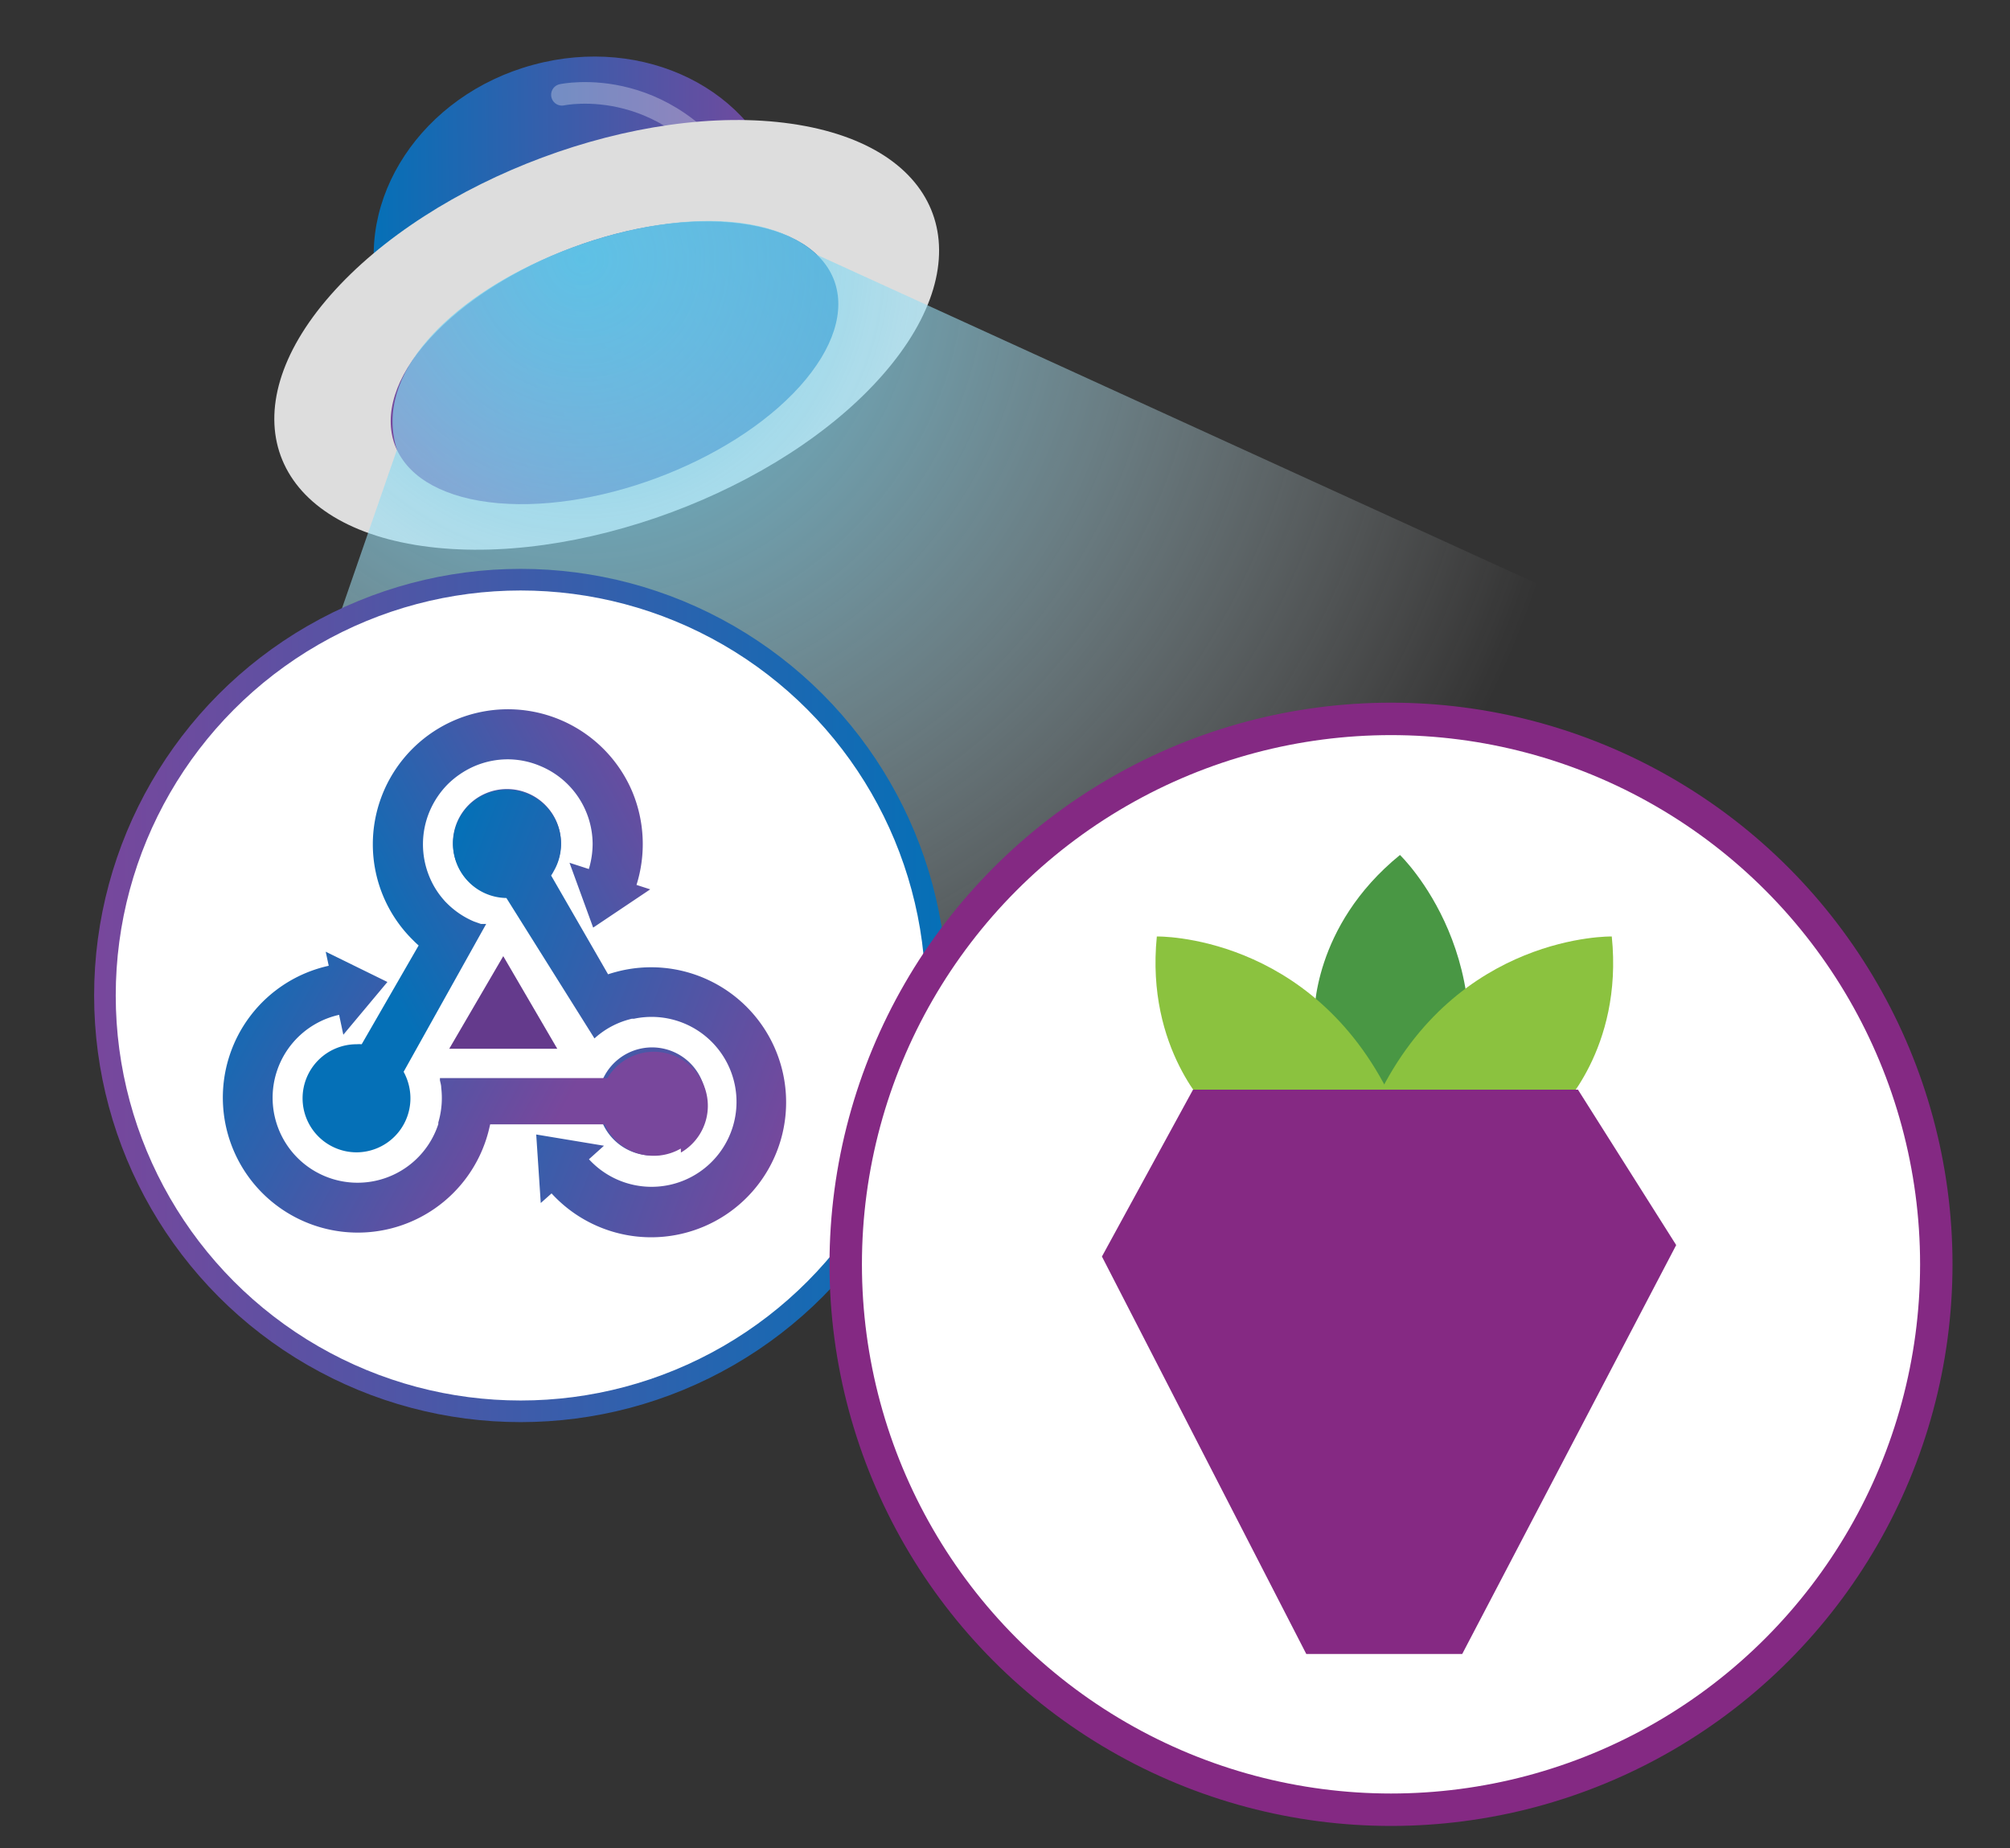 <svg id="Layer_1" data-name="Layer 1" xmlns="http://www.w3.org/2000/svg" xmlns:xlink="http://www.w3.org/1999/xlink" viewBox="0 0 186 171"><rect x="0" y="0" width="186" height="171" fill="#333333" stroke="none"/><defs><style>.cls-1{fill:url(#linear-gradient);}.cls-2{fill:none;stroke:#fff;stroke-linecap:round;opacity:0.3;}.cls-2,.cls-6,.cls-7{stroke-miterlimit:10;}.cls-2,.cls-6{stroke-width:2px;}.cls-3{fill:#ddd;}.cls-4{fill:url(#linear-gradient-2);}.cls-5{opacity:0.9;fill:url(#radial-gradient);}.cls-6,.cls-7{fill:#fff;}.cls-6{stroke:url(#linear-gradient-3);}.cls-7{stroke:#842983;stroke-width:3px;}.cls-8{fill:#499744;}.cls-9{fill:#8bc23f;}.cls-10{fill:#852983;}.cls-11{fill:url(#linear-gradient-4);}.cls-12{fill:url(#linear-gradient-5);}.cls-13{fill:url(#linear-gradient-6);}.cls-14{fill:#643a8c;}</style><linearGradient id="linear-gradient" x1="22.27" y1="34.42" x2="60.48" y2="34.42" gradientTransform="translate(11.88 -12.95) rotate(-0.67)" gradientUnits="userSpaceOnUse"><stop offset="0" stop-color="#0570b7"/><stop offset="1" stop-color="#78479c"/></linearGradient><linearGradient id="linear-gradient-2" x1="-1036.75" y1="-1428.84" x2="-993.58" y2="-1428.84" gradientTransform="translate(-1504.19 -763.48) rotate(152.44)" xlink:href="#linear-gradient"/><radialGradient id="radial-gradient" cx="109.54" cy="-54.34" r="93.47" gradientTransform="translate(-60.89 66.17) rotate(6.19)" gradientUnits="userSpaceOnUse"><stop offset="0" stop-color="#62ccec"/><stop offset="1" stop-color="#fff" stop-opacity="0"/></radialGradient><linearGradient id="linear-gradient-3" x1="8.71" y1="92.1" x2="87.64" y2="92.1" gradientUnits="userSpaceOnUse"><stop offset="0" stop-color="#78479c"/><stop offset="1" stop-color="#0570b7"/></linearGradient><linearGradient id="linear-gradient-4" x1="-473.75" y1="-415.59" x2="-473.87" y2="-415.67" gradientTransform="matrix(216.84, 0, 0, -276.25, 102788.97, -114740.46)" xlink:href="#linear-gradient-3"/><linearGradient id="linear-gradient-5" x1="-471.62" y1="-408.25" x2="-471.6" y2="-408.39" gradientTransform="matrix(-108.42, 187.79, 239.14, 138.07, 46569.67, 145033.88)" xlink:href="#linear-gradient-3"/><linearGradient id="linear-gradient-6" x1="-480.74" y1="-410.4" x2="-480.86" y2="-410.49" gradientTransform="matrix(-108.42, -187.79, -239.14, 138.07, -150251.37, -33517.63)" xlink:href="#linear-gradient"/></defs><path class="cls-1" d="M49.33,6c10.27-2.8,20.55,2.29,23,11.37S67.46,32.78,57.18,35.58s-19.68,1-22.09-8.09S39.05,8.78,49.33,6Z"/><path class="cls-2" d="M52,8.77s10.45-2.28,16.88,9.52"/><path class="cls-3" d="M81.71,34.65c-9.44,10.8-28.54,17.9-42.66,15.86s-17.92-12.45-8.47-23.2S59.12,9.41,73.24,11.45,91.15,23.85,81.71,34.65Z"/><path class="cls-4" d="M74,35.76c-6.43,7.12-19.3,11.9-28.76,10.7s-11.94-8-5.51-15.09S59,19.46,68.49,20.67,80.41,28.62,74,35.76Z"/><path class="cls-5" d="M36.73,41.61,0,147.59l172,18.66,10.2-94L75.59,23.57C65.61,14.23,32.29,27.46,36.73,41.61Z"/><circle class="cls-6" cx="48.18" cy="92.1" r="38.47"/><circle class="cls-7" cx="128.72" cy="116.97" r="50.46"/><path class="cls-8" d="M129.55,79.1S139.88,89,134.34,105s-12.72-11-12.72-11S121.4,85.73,129.55,79.1Z"/><path class="cls-9" d="M149.15,86.64s-14.31-.3-21.68,14.91,16.76,1.23,16.76,1.23S150.22,97.09,149.15,86.64Z"/><path class="cls-9" d="M107.05,86.64s14.3-.3,21.67,14.91S112,102.78,112,102.78,106,97.09,107.05,86.64Z"/><polygon class="cls-10" points="110.4 100.81 101.97 116.25 120.88 153.02 135.31 153.02 155.11 115.19 146.02 100.81 110.4 100.81"/><g id="Symbol"><path id="Path_5168" data-name="Path 5168" class="cls-11" d="M28,101.61a5,5,0,0,1,5-5,3.62,3.62,0,0,1,.47,0l5.27-9.14c-.2-.17-.39-.36-.58-.55a12.43,12.43,0,0,1-3.66-8.83,12.5,12.5,0,0,1,24-4.87,12.6,12.6,0,0,1,.4,8.65l1.27.41-5.28,3.54-2.19-6,1.79.58a8.09,8.09,0,0,0,.35-2.34A7.84,7.84,0,0,0,50,70.87,7.77,7.77,0,0,0,47,70.25a7.86,7.86,0,0,0-3.06.62,8.15,8.15,0,0,0-2.5,1.68,8,8,0,0,0-1.68,2.5,7.86,7.86,0,0,0,0,6.12,7.62,7.62,0,0,0,1.38,2.17h0l.05.06,0,0h0l0,0h0l0,0h0l.16.16a7.89,7.89,0,0,0,2.5,1.69h0l.65.23h.49L37.35,99.16a5.1,5.1,0,0,1,.63,2.45,5,5,0,0,1-5,5h0A5,5,0,0,1,28,101.61ZM41.91,78a5,5,0,0,1,5-5h0a5,5,0,1,1-5,5Z"/><path id="Path_5169" data-name="Path 5169" class="cls-12" d="M49.42,73.75a5,5,0,0,1,1.83,6.83A3.73,3.73,0,0,1,51,81l5.27,9.14c.26-.09.51-.16.77-.23a12.49,12.49,0,1,1-6,20.5l-1,.89-.42-6.34L55.89,106l-1.39,1.25a7.86,7.86,0,1,0,4.17-13h-.21l-.22.06a7.73,7.73,0,0,0-2.7,1.32h0l0,0h0c-.19.14-.36.29-.53.44h0l0,0h0l0,0h0l0,0h0v0h0v0h0v0h0l0,0h0l0,0h0l0,0h0v0l0,0L46.86,83.08a5,5,0,1,1,.13-10A5,5,0,0,1,49.42,73.75ZM62.87,97.59A5,5,0,1,1,56,99.42,5,5,0,0,1,62.87,97.59Z"/><path id="Path_5170" data-name="Path 5170" class="cls-13" d="M63,106.26a5,5,0,0,1-6.83-1.83,4,4,0,0,1-.21-.41H45.36c-.06.26-.12.52-.19.78A12.49,12.49,0,1,1,30.42,89.35l-.28-1.3,5.71,2.8-4.08,4.88-.39-1.84A7.86,7.86,0,1,0,40.56,104h0l0-.07v0h0v-.08h0l.06-.22a8,8,0,0,0,.21-3h0v0h0c0-.23-.07-.45-.12-.68h0v0h0v0h0v0h0v0h0v0h0v-.08h0v-.06h0v0h0v0h0v-.07h15.5a5,5,0,1,1,6.8,6.89Z"/><path id="Path_5171" data-name="Path 5171" class="cls-14" d="M46.57,88.46l5,8.57h-10Z"/></g></svg>